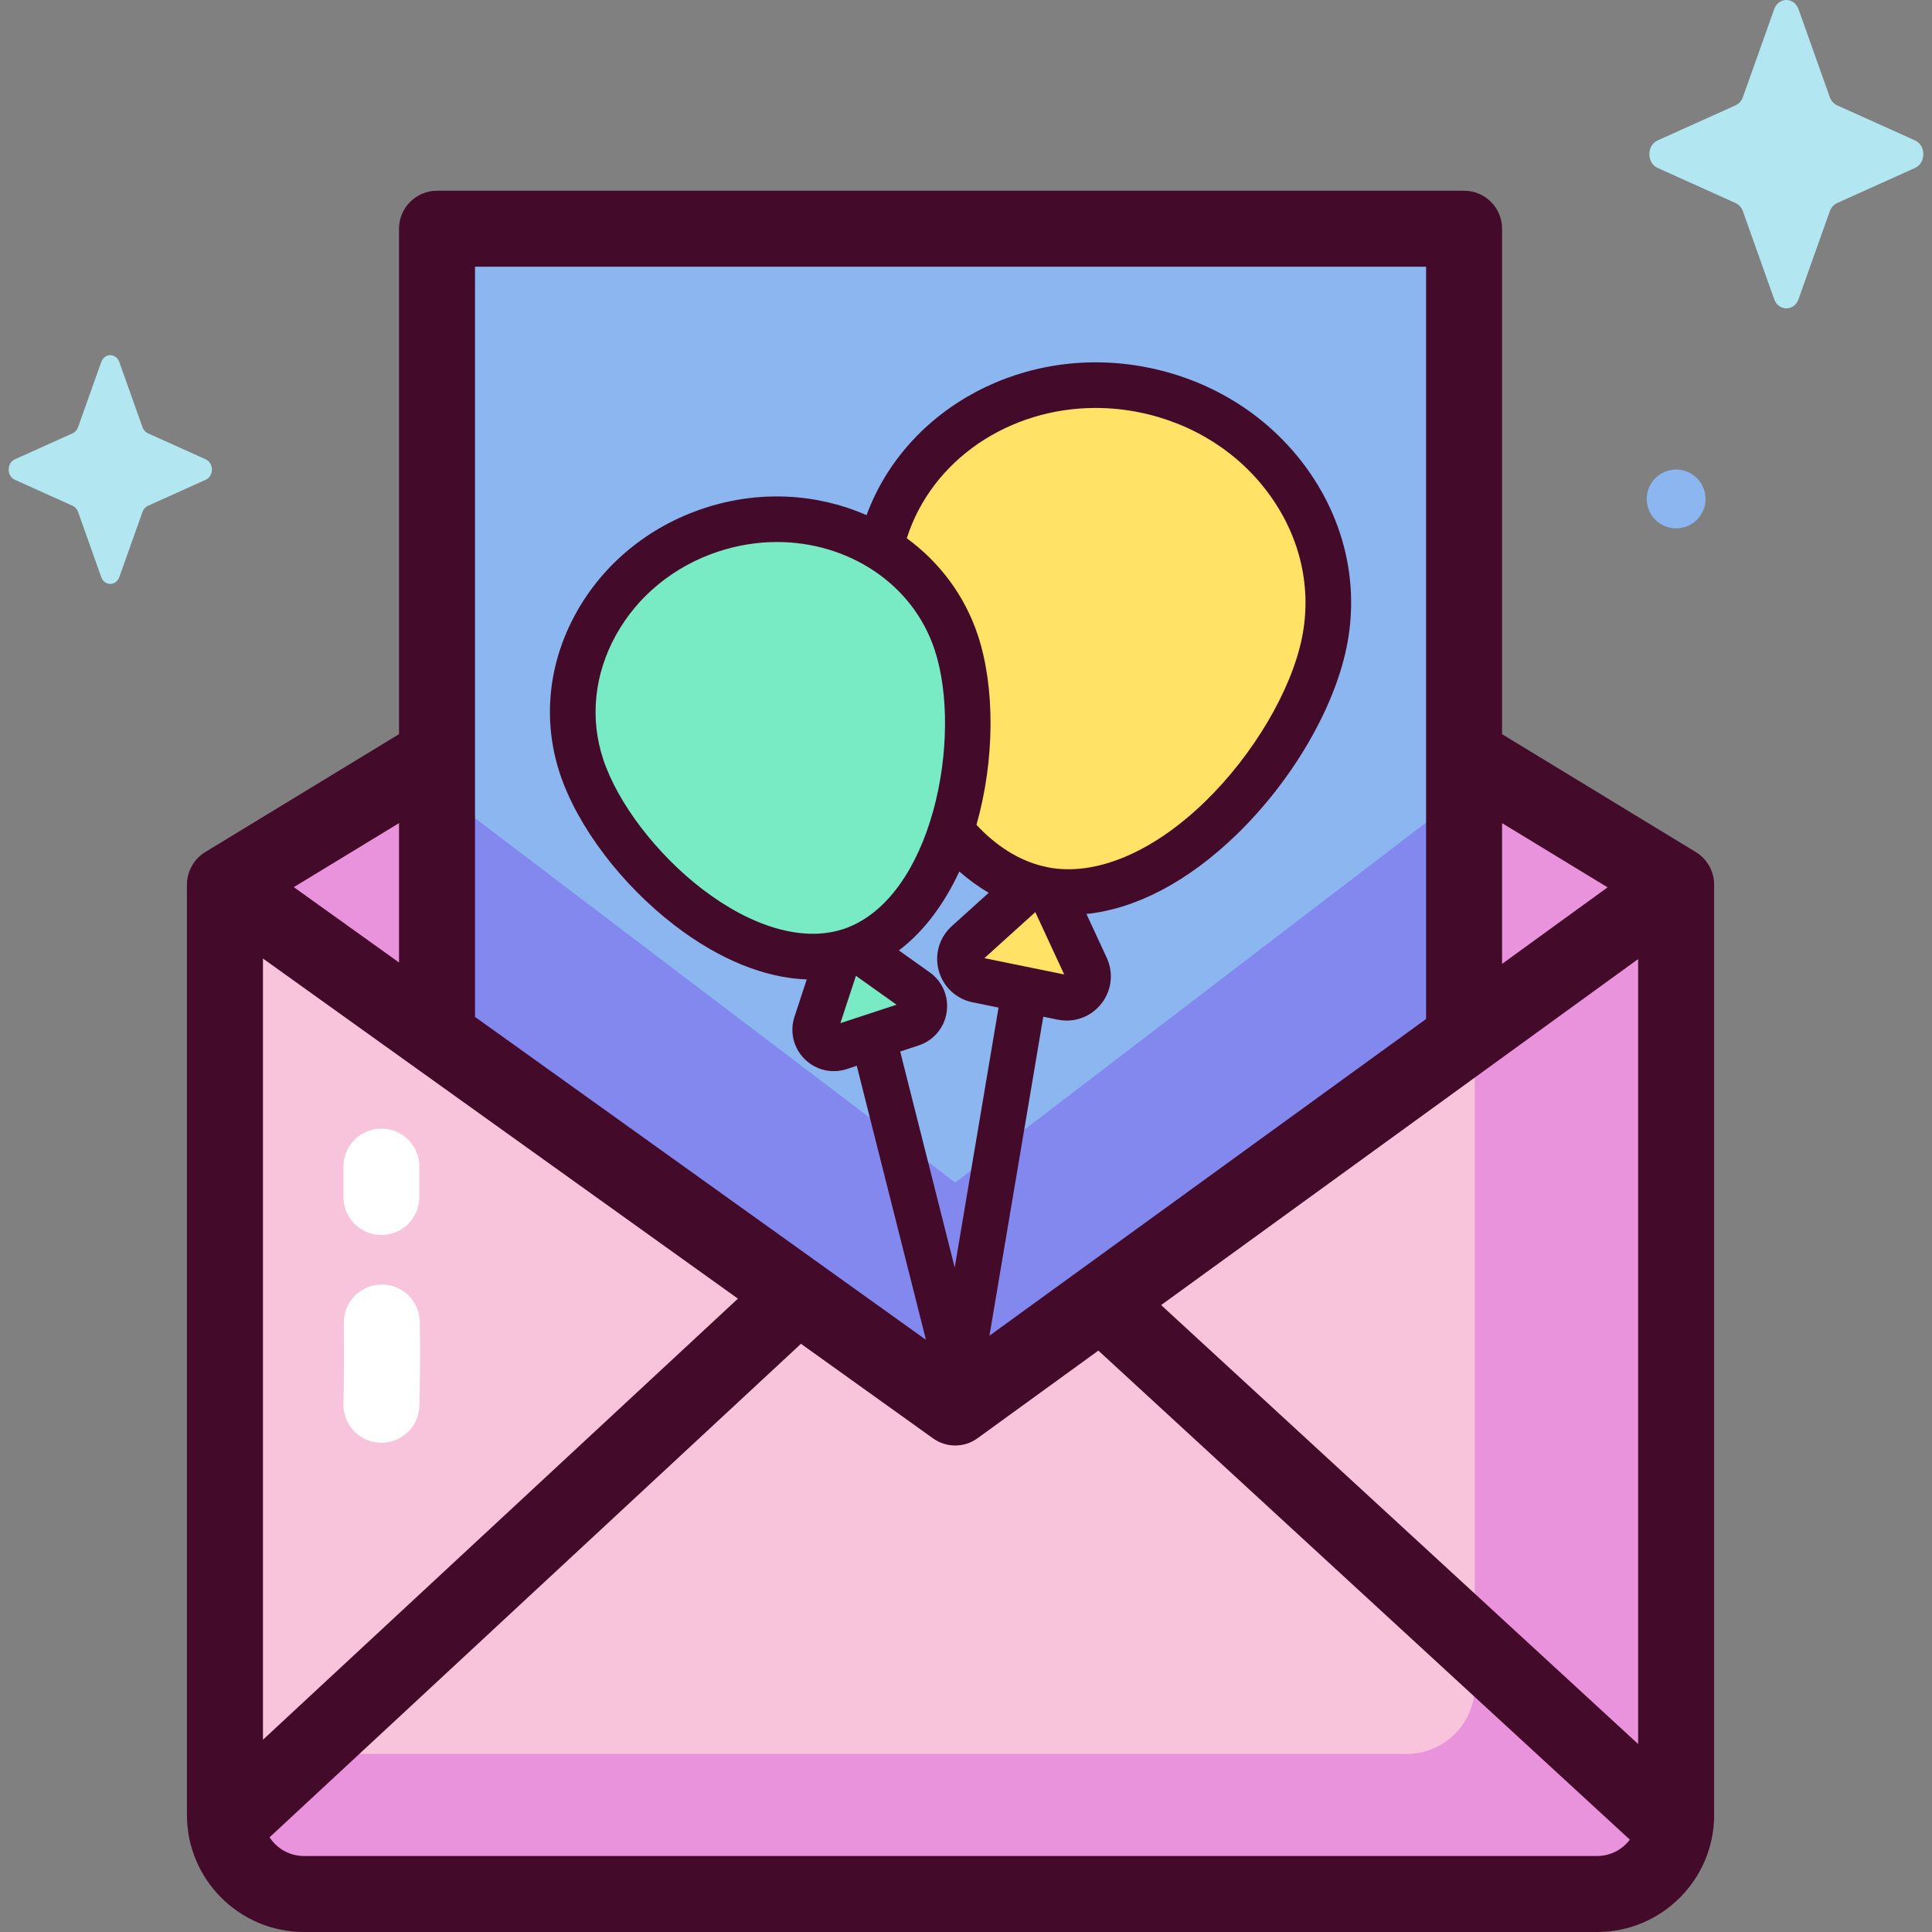 <svg id="Capa_1" enable-background="new 0 0 512 512" height="512" viewBox="0 0 512 512" width="512" xmlns="http://www.w3.org/2000/svg"><rect x="0" y="0" width="512" height="512" fill="#808080" stroke="none"/><g><g><path d="m433.306 235.258-180.169 137.743-182.635-138.583 65.891-44.235h231.921z" fill="#f7c4db"/><path d="m433.306 235.258-180.169 137.743-182.635-138.583 65.891-44.235h231.921z" fill="#e893db"/><path d="m115.813 60.619h272.181v393.396h-272.181z" fill="#8bb6ef"/><path d="m253.137 313.388-137.324-104.201v244.828h272.182v-243.729z" fill="#8388ef"/><path d="m423.257 501.93h-342.706c-11.563 0-20.937-9.374-20.937-20.937v-246.575l193.523 138.583 191.057-138.583v246.574c0 11.564-9.374 20.938-20.937 20.938z" fill="#f7c4db"/><path d="m390.826 273.129v173.647c0 9.959-8.073 18.032-18.032 18.032h-295.149c-9.959 0-18.032-8.073-18.032-18.032v34.217c0 11.563 9.374 20.937 20.937 20.937h342.706c11.563 0 20.937-9.374 20.937-20.937v-246.575z" fill="#e893db"/><path d="m270.692 236.901-14.415 13.023c-3.453 3.12-1.89 8.842 2.67 9.772l22.579 4.605c4.56.93 8.24-3.722 6.284-7.945l-8.163-17.629c-1.608-3.47-6.117-4.39-8.955-1.826z" fill="#ffe266"/><path d="m350.946 170.283c-6.184 30.317-42.174 72.074-74.709 65.437-32.536-6.637-49.296-59.153-43.113-89.47 6.184-30.317 37.572-49.514 70.108-42.878 32.535 6.637 53.898 36.594 47.714 66.911z" fill="#ffe266"/><g fill="#78eac4"><path d="m221.558 255.289-5.272 16.054c-1.263 3.846 2.385 7.493 6.231 6.229l19.04-6.259c3.846-1.264 4.618-6.365 1.32-8.711l-13.768-9.795c-2.71-1.928-6.513-.678-7.551 2.482z"/><path d="m253.447 170.36c8.404 25.567-.773 72.628-28.21 81.646-27.437 9.019-62.745-23.42-71.149-48.987s7.026-53.603 34.463-62.622c27.438-9.018 56.492 4.397 64.896 29.963z"/></g></g><g><path d="m101.084 382.341c-.084 0-.167-.001-.251-.003-5.56-.136-9.957-4.753-9.822-10.313.17-6.931.205-14.135.106-21.41-.076-5.561 4.371-10.131 9.932-10.206.047-.001.094-.001.14-.001 5.498 0 9.992 4.419 10.066 9.933.102 7.53.065 14.991-.11 22.176-.133 5.476-4.614 9.824-10.061 9.824z" fill="#fff"/><path d="m101.079 327.281c-5.562 0-10.07-4.509-10.07-10.07v-8.04c0-5.562 4.508-10.07 10.07-10.07s10.07 4.509 10.07 10.07v8.04c0 5.562-4.508 10.07-10.07 10.07z" fill="#fff"/><path d="m454.256 234.294c-.009-3.438-1.948-6.77-4.901-8.523l-51.29-31.206v-133.947c0-5.562-4.509-10.07-10.07-10.07h-272.182c-5.562 0-10.07 4.509-10.07 10.07v133.946l-51.343 31.238c-2.968 1.783-4.874 5.153-4.857 8.616v246.574c0 17.097 13.91 31.008 31.008 31.008h342.706c17.098 0 31.008-13.91 31.008-31.008v-246.574c-.001-.042-.009-.082-.009-.124zm-146.546 111.563 126.414-91.694v208.021zm118.319-110.703-27.964 20.283v-37.297zm-48.104-164.465v199.357l-115.713 83.932 14.264-84.541 3.841.784c.792.161 1.584.24 2.37.24 3.536 0 6.906-1.599 9.163-4.453 2.758-3.487 3.31-8.159 1.442-12.192l-5.374-11.606c13.154-1.371 26.891-8.55 39.759-21.01 14.643-14.18 25.828-33.227 29.19-49.709 3.33-16.324-.342-33.033-10.338-47.051-9.903-13.887-24.85-23.471-42.089-26.987-32.618-6.654-64.289 10.539-74.792 39.061-12.888-5.655-28.164-6.727-42.983-1.856-14.727 4.841-26.83 14.761-34.079 27.932-7.327 13.313-8.832 28.341-4.238 42.316 4.616 14.042 16.305 29.513 30.506 40.376 11.803 9.027 23.818 13.874 34.942 14.278l-3.25 9.898c-1.3 3.957-.278 8.245 2.668 11.19 2.1 2.099 4.881 3.221 7.739 3.221 1.151 0 2.315-.182 3.451-.555l2.648-.87 18.331 72.62-119.499-85.574v-198.801zm-117.059 183.232 13.506-12.202 7.649 16.518zm16.657-24.109c-.228-.061-.451-.134-.686-.181-.092-.019-.184-.023-.276-.04-6.715-1.592-12.678-5.532-17.788-10.997 4.895-17.246 4.911-36.437.413-50.121-3.515-10.694-10.243-19.506-18.878-25.837 6.599-20.724 27.059-34.527 50.051-34.527 3.834 0 7.742.384 11.664 1.184 14.233 2.903 26.544 10.774 34.665 22.163 8.028 11.258 10.989 24.618 8.337 37.62-2.857 14.007-12.967 31.059-25.756 43.443-13.963 13.522-29.176 19.818-41.746 17.293zm-29.816-57.565c7.549 22.966-.516 66.124-24.307 74-.193.052-.389.09-.581.153-.042.014-.081.034-.124.049-10.278 3.044-23.526-.843-36.5-10.766-12.181-9.317-22.531-22.879-26.367-34.55-3.535-10.755-2.347-22.374 3.345-32.717 5.769-10.483 15.453-18.395 27.265-22.278 5.155-1.694 10.375-2.498 15.472-2.498 18.857-.001 36.011 11.004 41.797 28.607zm-20.877 86.354 10.762 7.656-14.883 4.892zm19.55-.922-8.163-5.807c6.785-5.149 12.105-12.497 16.013-20.922 2.488 2.181 5.087 4.067 7.786 5.647l-9.79 8.845c-3.298 2.98-4.62 7.495-3.448 11.783s4.605 7.503 8.961 8.392l6.89 1.405-11.621 68.875-14.448-57.237 4.885-1.606c3.957-1.301 6.802-4.667 7.426-8.785s-1.097-8.176-4.491-10.59zm-176.696-3.663 125.872 90.138-125.872 116.892zm36.059 1.049-27.878-19.964 27.878-16.962zm317.514 236.794h-342.706c-3.814 0-7.169-1.979-9.109-4.96l140.825-130.779 35.006 25.068c1.753 1.255 3.808 1.883 5.863 1.883 2.075 0 4.15-.64 5.912-1.919l32.029-23.232 140.842 129.605c-1.985 2.627-5.124 4.334-8.662 4.334z" fill="#440a29"/></g><g><path d="m476.636 2.464 8.272 23.26c.354.996 1.055 1.785 1.94 2.184l20.666 9.311c2.92 1.315 2.92 5.967 0 7.283l-20.666 9.311c-.885.399-1.586 1.188-1.94 2.184l-8.272 23.26c-1.169 3.286-5.302 3.286-6.47 0l-8.272-23.26c-.354-.996-1.055-1.785-1.94-2.184l-20.666-9.311c-2.92-1.315-2.92-5.967 0-7.283l20.666-9.311c.885-.399 1.586-1.188 1.94-2.184l8.272-23.26c1.168-3.286 5.301-3.286 6.47 0z" fill="#b2e7f1"/><path d="m31.625 95.955 6.136 17.254c.263.739.783 1.324 1.439 1.62l15.33 6.906c2.166.976 2.166 4.426 0 5.402l-15.33 6.906c-.656.296-1.176.881-1.439 1.62l-6.136 17.254c-.867 2.438-3.933 2.438-4.799 0l-6.136-17.254c-.263-.739-.783-1.324-1.439-1.62l-15.329-6.906c-2.165-.976-2.165-4.426 0-5.402l15.329-6.906c.656-.296 1.176-.881 1.439-1.62l6.136-17.254c.866-2.437 3.932-2.437 4.799 0z" fill="#b2e7f1"/><path d="m451.986 132.228c0 4.303-3.488 7.792-7.792 7.792-4.303 0-7.792-3.489-7.792-7.792s3.488-7.792 7.792-7.792c4.303.001 7.792 3.489 7.792 7.792z" fill="#8bb6ef"/></g></g></svg>